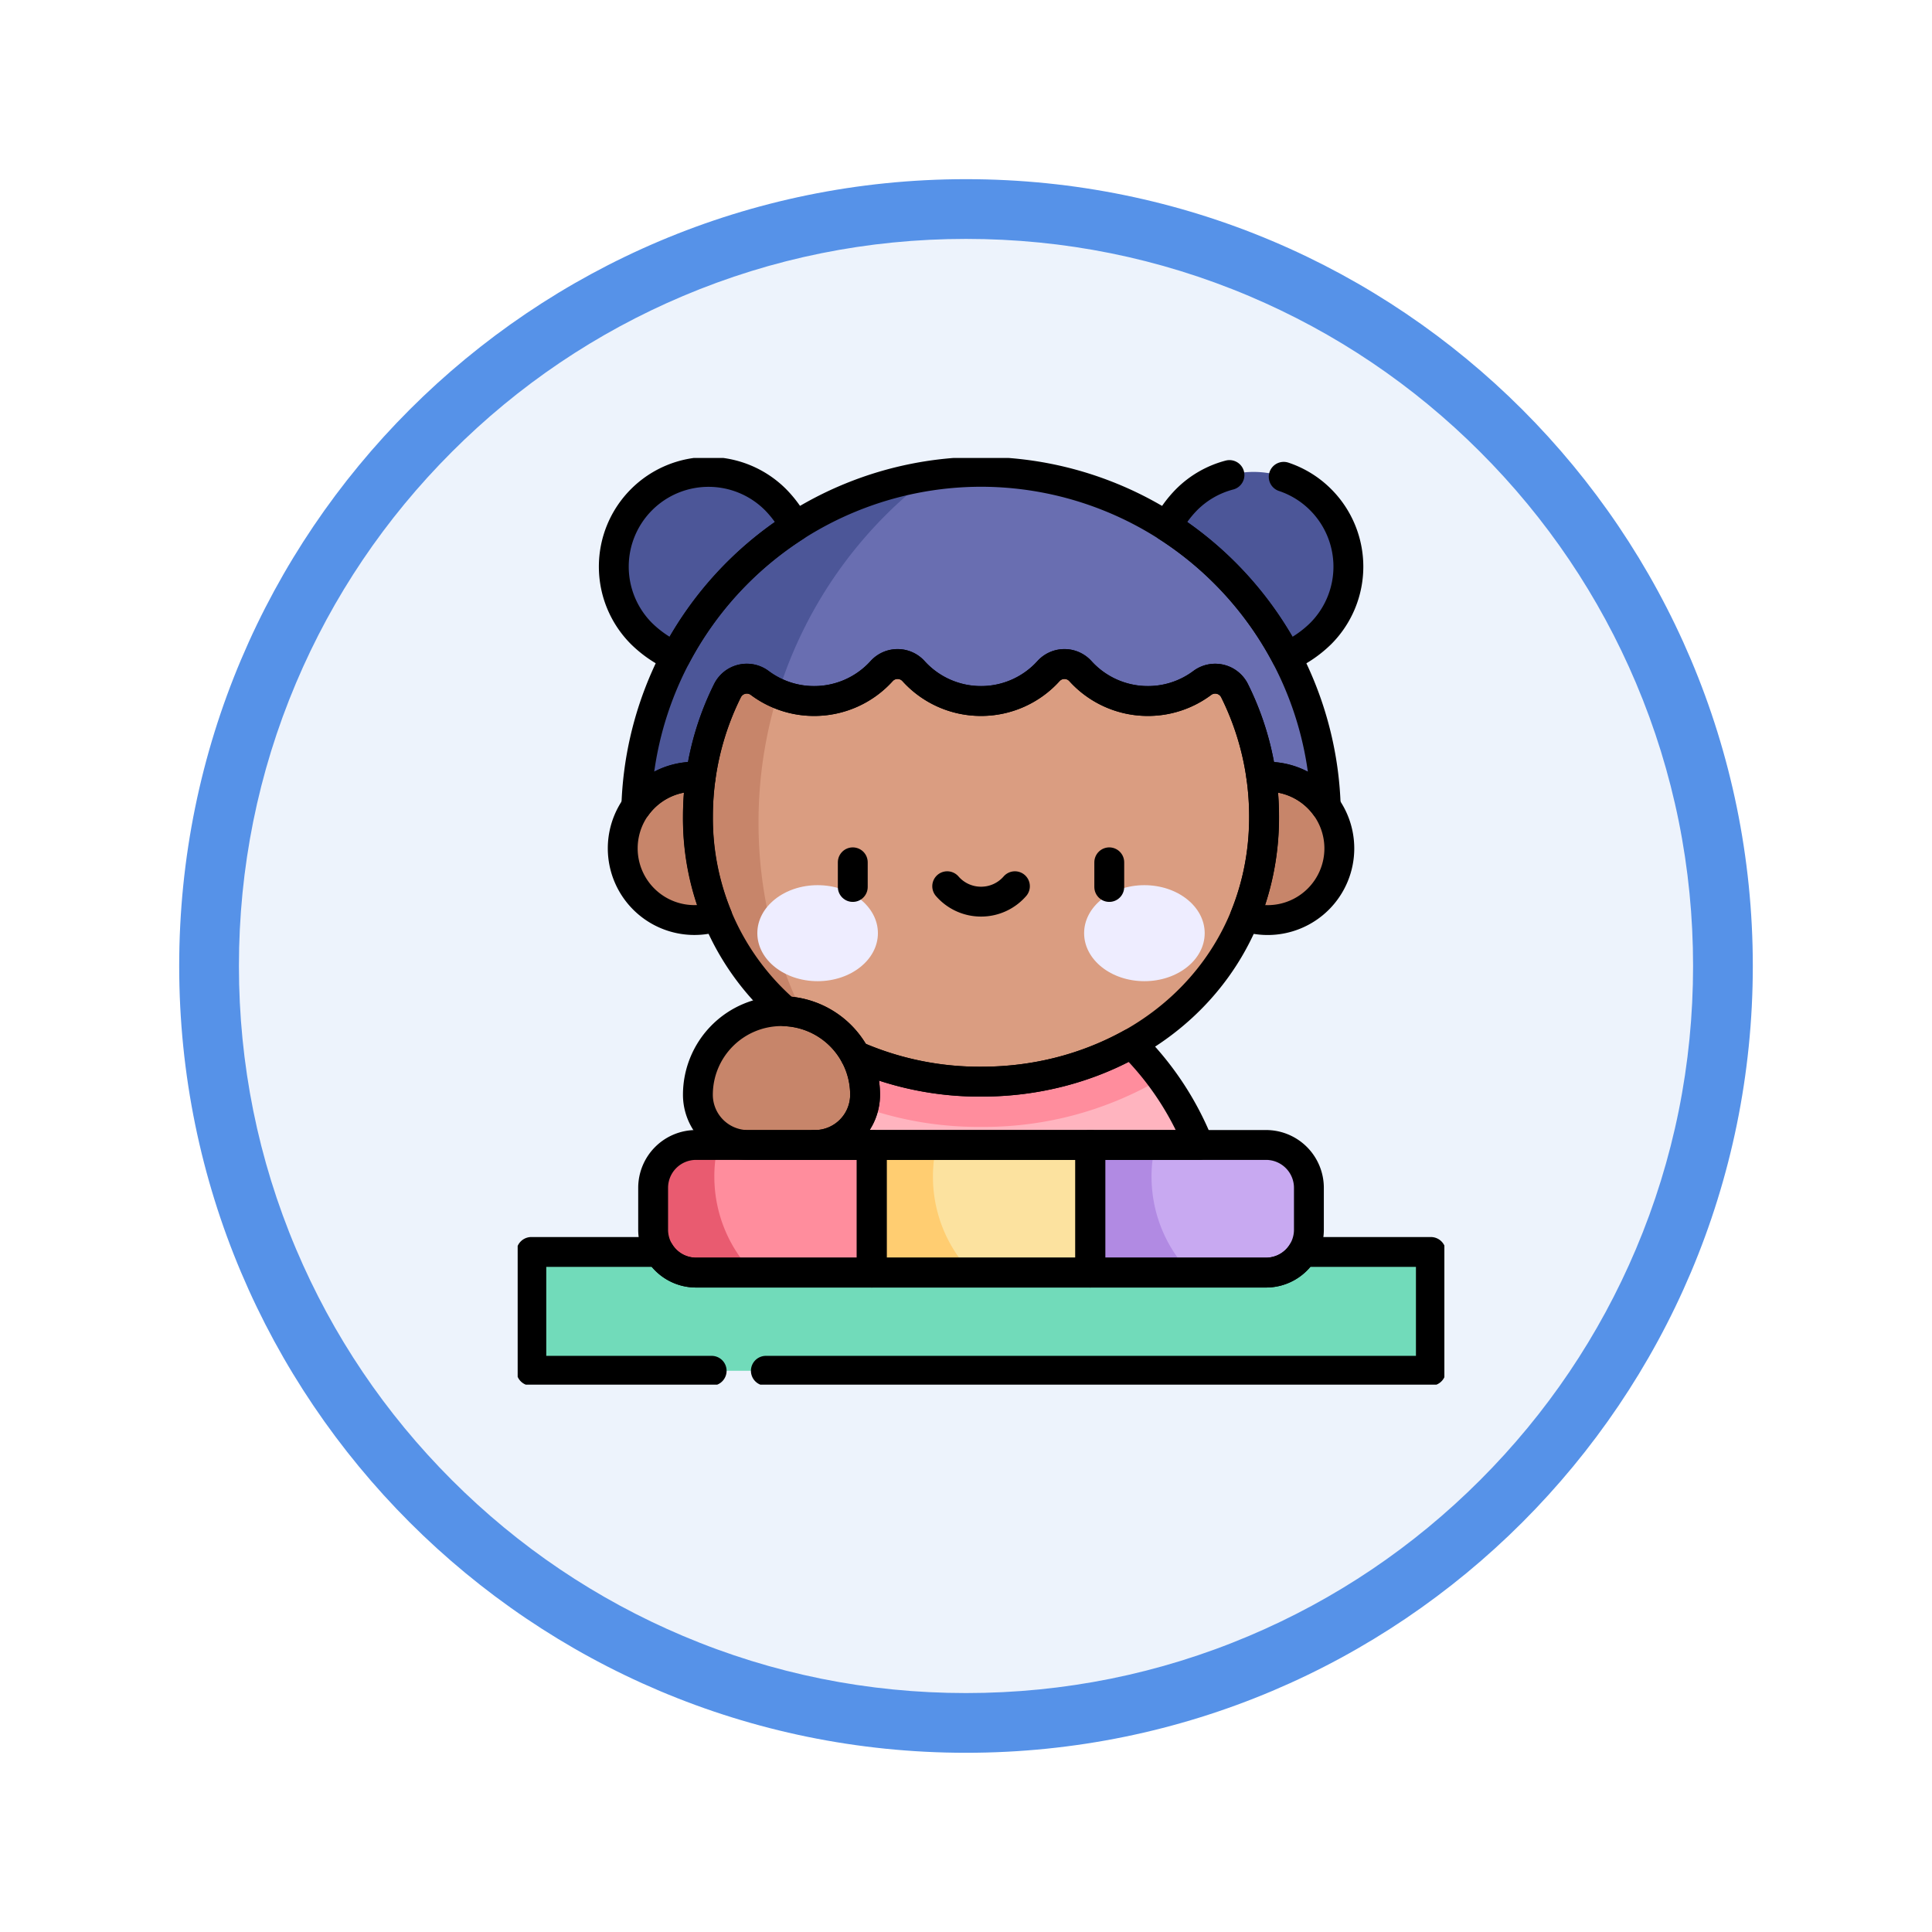 <svg xmlns="http://www.w3.org/2000/svg" xmlns:xlink="http://www.w3.org/1999/xlink" width="97.035" height="97.035" viewBox="0 0 97.035 97.035">
  <defs>
    <filter id="Trazado_982547" x="0" y="0" width="97.035" height="97.035" filterUnits="userSpaceOnUse">
      <feOffset dy="3" input="SourceAlpha"/>
      <feGaussianBlur stdDeviation="3" result="blur"/>
      <feFlood flood-opacity="0.161"/>
      <feComposite operator="in" in2="blur"/>
      <feComposite in="SourceGraphic"/>
    </filter>
    <clipPath id="clip-path">
      <path id="path3015" d="M0-682.665H46.544v46.544H0Z" transform="translate(0 682.665)"/>
    </clipPath>
  </defs>
  <g id="Grupo_1172864" data-name="Grupo 1172864" transform="translate(-819 -1032)">
    <g id="Grupo_1172236" data-name="Grupo 1172236" transform="translate(629.591 -1504.582)">
      <g id="Grupo_1166162" data-name="Grupo 1166162" transform="translate(-607.781 577.058)">
        <g id="Grupo_1164703" data-name="Grupo 1164703" transform="translate(806.19 1965.523)">
          <g id="Grupo_1160931" data-name="Grupo 1160931" transform="translate(0 0)">
            <g id="Grupo_1160749" data-name="Grupo 1160749" transform="translate(0 0)">
              <g id="Grupo_1158891" data-name="Grupo 1158891" transform="translate(0 0)">
                <g id="Grupo_1157406" data-name="Grupo 1157406" transform="translate(0 0)">
                  <g id="Grupo_1155793" data-name="Grupo 1155793" transform="translate(0 0)">
                    <g id="Grupo_1154704" data-name="Grupo 1154704">
                      <g id="Grupo_1150790" data-name="Grupo 1150790">
                        <g id="Grupo_1154214" data-name="Grupo 1154214">
                          <g id="Grupo_1152583" data-name="Grupo 1152583">
                            <g id="Grupo_1146973" data-name="Grupo 1146973">
                              <g id="Grupo_1146954" data-name="Grupo 1146954">
                                <g transform="matrix(1, 0, 0, 1, -9, -6)" filter="url(#Trazado_982547)">
                                  <g id="Trazado_982547-2" data-name="Trazado 982547" transform="translate(9 6)" fill="#edf3fc">
                                    <path d="M 39.518 77.535 C 34.385 77.535 29.406 76.53 24.72 74.548 C 20.193 72.633 16.127 69.892 12.635 66.4 C 9.143 62.908 6.402 58.842 4.487 54.315 C 2.505 49.629 1.5 44.65 1.5 39.517 C 1.5 34.385 2.505 29.406 4.487 24.72 C 6.402 20.193 9.143 16.127 12.635 12.635 C 16.127 9.143 20.193 6.402 24.72 4.487 C 29.406 2.505 34.385 1.5 39.518 1.5 C 44.651 1.5 49.629 2.505 54.315 4.487 C 58.842 6.402 62.908 9.143 66.4 12.635 C 69.892 16.127 72.633 20.193 74.548 24.72 C 76.53 29.406 77.535 34.385 77.535 39.517 C 77.535 44.65 76.53 49.629 74.548 54.315 C 72.633 58.842 69.892 62.908 66.4 66.4 C 62.908 69.892 58.842 72.633 54.315 74.548 C 49.629 76.53 44.651 77.535 39.518 77.535 Z" stroke="none"/>
                                    <path d="M 39.518 3 C 34.586 3 29.804 3.965 25.304 5.868 C 20.956 7.708 17.05 10.341 13.696 13.696 C 10.341 17.05 7.708 20.956 5.868 25.304 C 3.965 29.804 3 34.586 3 39.517 C 3 44.449 3.965 49.231 5.868 53.731 C 7.708 58.079 10.341 61.985 13.696 65.339 C 17.05 68.694 20.956 71.327 25.304 73.166 C 29.804 75.07 34.586 76.035 39.518 76.035 C 44.449 76.035 49.231 75.07 53.731 73.166 C 58.079 71.327 61.985 68.694 65.339 65.339 C 68.694 61.985 71.327 58.079 73.167 53.731 C 75.07 49.231 76.035 44.449 76.035 39.517 C 76.035 34.586 75.07 29.804 73.167 25.304 C 71.327 20.956 68.694 17.05 65.339 13.696 C 61.985 10.341 58.079 7.708 53.731 5.868 C 49.231 3.965 44.449 3 39.518 3 M 39.518 0 C 61.342 0 79.035 17.693 79.035 39.517 C 79.035 61.342 61.342 79.035 39.518 79.035 C 17.693 79.035 -7.62939453125e-06 61.342 -7.62939453125e-06 39.517 C -7.62939453125e-06 17.693 17.693 0 39.518 0 Z" stroke="none" fill="#5692e8"/>
                                  </g>
                                </g>
                              </g>
                            </g>
                          </g>
                        </g>
                      </g>
                    </g>
                  </g>
                </g>
              </g>
            </g>
          </g>
        </g>
      </g>
    </g>
    <g id="g3009" transform="translate(845 1737.665)">
      <g id="g3011" transform="translate(0 -682.665)">
        <g id="g3013" clip-path="url(#clip-path)">
          <g id="g3019" transform="translate(11.116 29.005)">
            <path id="path3021" d="M0-162.786c0-7.948,5.047-11,5.047-11l14.218-.909a15.575,15.575,0,0,1,5.047,11.911Z" transform="translate(0 174.697)" fill="#ffb4bf"/>
          </g>
          <g id="g3023" transform="translate(31.85 0.702)">
            <path id="path3025" d="M-23.865-19.047a4.758,4.758,0,0,1,6.729,0,4.758,4.758,0,0,1,0,6.729c-1.858,1.858-5.5,2.485-7.356.627s-1.231-5.5.627-7.356" transform="translate(25.611 20.441)" fill="#4c5698"/>
          </g>
          <g id="g3027" transform="translate(5.951 0.697)">
            <path id="path3029" d="M0-236.724a17.34,17.34,0,0,1,17.321-17.321,17.34,17.34,0,0,1,17.321,17.321Z" transform="translate(0 254.045)" fill="#696eb1"/>
          </g>
          <g id="g3031" transform="translate(4.825 0.702)">
            <path id="path3033" d="M-124.41-37.435a5.655,5.655,0,0,0-.98-1.345,4.758,4.758,0,0,0-6.729,0,4.758,4.758,0,0,0,0,6.729,5.82,5.82,0,0,0,1.712,1.161,17.213,17.213,0,0,0-1.979,8.032h6.149A21.8,21.8,0,0,1-117.561-40a17.214,17.214,0,0,0-6.85,2.564" transform="translate(133.513 40.174)" fill="#4c5698"/>
          </g>
          <g id="g3035" transform="translate(34.066 16.013)">
            <path id="path3037" d="M0-49.214a3.6,3.6,0,0,0,3.6,3.6,3.6,3.6,0,0,0,3.6-3.6,3.6,3.6,0,0,0-3.6-3.6,3.6,3.6,0,0,0-3.6,3.6" transform="translate(0 52.815)" fill="#c7856a"/>
          </g>
          <g id="g3039" transform="translate(14.534 29.005)">
            <path id="path3041" d="M-216.579,0-230.8.909a8.463,8.463,0,0,0-1.629,1.421,17.5,17.5,0,0,0,8.721,2.264h.163a17.531,17.531,0,0,0,8.928-2.436A11.772,11.772,0,0,0-216.579,0" transform="translate(232.426 0)" fill="#ff8d9d"/>
          </g>
          <g id="g3043" transform="translate(9.055 10.35)">
            <path id="path3045" d="M-368.37-18.369a1.087,1.087,0,0,0-1.623-.393,4.551,4.551,0,0,1-2.733.907,4.563,4.563,0,0,1-3.393-1.506,1.081,1.081,0,0,0-1.595,0,4.563,4.563,0,0,1-3.393,1.506,4.563,4.563,0,0,1-3.393-1.506,1.081,1.081,0,0,0-1.595,0,4.563,4.563,0,0,1-3.393,1.506,4.551,4.551,0,0,1-2.733-.907,1.084,1.084,0,0,0-1.617.382,14.156,14.156,0,0,0-1.486,6.335c0,7.846,6.5,13.376,14.343,13.308,7.794-.068,14.091-5.5,14.091-13.307a14.155,14.155,0,0,0-1.481-6.324" transform="translate(395.323 19.713)" fill="#da9d81"/>
          </g>
          <g id="g3047" transform="translate(5.277 11.085)">
            <path id="path3049" d="M-130.038-242.345a21.733,21.733,0,0,1-2.695-10.513,21.826,21.826,0,0,1,.976-6.473,4.571,4.571,0,0,1-.914-.53,1.084,1.084,0,0,0-1.617.382,14.119,14.119,0,0,0-1.347,4.345c-.1-.009-.208-.015-.317-.015a3.6,3.6,0,0,0-3.6,3.6,3.6,3.6,0,0,0,3.6,3.6,3.079,3.079,0,0,0,1.141-.207,12.917,12.917,0,0,0,4.773,5.81" transform="translate(139.553 260.077)" fill="#c7856a"/>
          </g>
          <g id="g3051" transform="translate(12.038 21.458)">
            <path id="path3053" d="M-82.762-32.954c0,1.332-1.355,2.411-3.028,2.411s-3.028-1.08-3.028-2.411,1.356-2.411,3.028-2.411,3.028,1.08,3.028,2.411" transform="translate(88.817 35.365)" fill="#eeedff"/>
          </g>
          <g id="g3055" transform="translate(28.45 21.458)">
            <path id="path3057" d="M0-32.954c0,1.332,1.356,2.411,3.028,2.411s3.028-1.08,3.028-2.411S4.7-35.365,3.028-35.365,0-34.286,0-32.954" transform="translate(0 35.365)" fill="#eeedff"/>
          </g>
          <path id="path3059" d="M55.18-91.779H10v-5.968H55.18Z" transform="translate(-9.318 137.626)" fill="#71dbba"/>
          <g id="g3061" transform="translate(9.055 27.785)">
            <path id="path3063" d="M-57.364,0h0a4.2,4.2,0,0,0-4.2,4.2,2.524,2.524,0,0,0,2.524,2.524h3.346A2.524,2.524,0,0,0-53.167,4.2a4.2,4.2,0,0,0-4.2-4.2" transform="translate(61.561 0)" fill="#c7856a"/>
          </g>
          <g id="g3065" transform="translate(16.106 34.506)">
            <path id="path3067" d="M-172.962-87.6H-183.94l-1.677-3.2,1.677-3.2h10.978l1.666,3.2Z" transform="translate(185.617 94.014)" fill="#fce29f"/>
          </g>
          <g id="g3069" transform="translate(6.804 34.506)">
            <path id="path3071" d="M-29.434,0a2.154,2.154,0,0,0-2.154,2.154v2.1A2.154,2.154,0,0,0-29.434,6.41h8.825V0Z" transform="translate(31.588)" fill="#ff8d9d"/>
          </g>
          <g id="g3073" transform="translate(28.761 34.506)">
            <path id="path3075" d="M-120.608,0h-8.825V6.41h8.825a2.154,2.154,0,0,0,2.154-2.154v-2.1A2.154,2.154,0,0,0-120.608,0" transform="translate(129.433)" fill="#c8a9f1"/>
          </g>
          <g id="g3077" transform="translate(6.804 34.506)">
            <path id="path3079" d="M-42.008-21.673a7,7,0,0,1,.183-1.586h-1.1A2.154,2.154,0,0,0-45.081-21.1V-19a2.154,2.154,0,0,0,2.154,2.154h2.858a6.954,6.954,0,0,1-1.938-4.824" transform="translate(45.081 23.259)" fill="#e95b70"/>
          </g>
          <g id="g3081" transform="translate(17.783 34.506)">
            <path id="path3083" d="M-68.5-87.6a6.953,6.953,0,0,1-1.938-4.824,7,7,0,0,1,.183-1.586h-3.257v6.41Z" transform="translate(73.512 94.014)" fill="#ffcd71"/>
          </g>
          <g id="g3085" transform="translate(28.761 34.506)">
            <path id="path3087" d="M-68.5-87.6a6.954,6.954,0,0,1-1.938-4.824,7,7,0,0,1,.183-1.586h-3.257v6.41Z" transform="translate(73.513 94.014)" fill="#b18ae3"/>
          </g>
          <g id="g3089" transform="translate(16.831 20.31)">
            <path id="path3091" d="M0,0V1.238" fill="none" stroke="#000" stroke-linecap="round" stroke-linejoin="round" stroke-miterlimit="10" stroke-width="1.5"/>
          </g>
          <g id="g3093" transform="translate(29.713 20.31)">
            <path id="path3095" d="M0,0V1.238" fill="none" stroke="#000" stroke-linecap="round" stroke-linejoin="round" stroke-miterlimit="10" stroke-width="1.5"/>
          </g>
          <g id="g3097" transform="translate(21.574 21.511)">
            <path id="path3099" d="M0,0A2.246,2.246,0,0,0,1.7.774,2.246,2.246,0,0,0,3.4,0" fill="none" stroke="#000" stroke-linecap="round" stroke-linejoin="round" stroke-miterlimit="10" stroke-width="1.5"/>
          </g>
          <g id="g3101" transform="translate(6.804 34.506)">
            <path id="path3103" d="M-29.434,0a2.154,2.154,0,0,0-2.154,2.154v2.1A2.154,2.154,0,0,0-29.434,6.41h8.825V0Z" transform="translate(31.588)" fill="none" stroke="#000" stroke-linecap="round" stroke-linejoin="round" stroke-miterlimit="10" stroke-width="1.5"/>
          </g>
          <g id="g3105" transform="translate(28.761 34.506)">
            <path id="path3107" d="M-120.608,0h-8.825V6.41h8.825a2.154,2.154,0,0,0,2.154-2.154v-2.1A2.154,2.154,0,0,0-120.608,0Z" transform="translate(129.433)" fill="none" stroke="#000" stroke-linecap="round" stroke-linejoin="round" stroke-miterlimit="10" stroke-width="1.5"/>
          </g>
          <path id="path3109" d="M271.8-170.155H260.822v-6.41H271.8Z" transform="translate(-243.039 211.071)" fill="none" stroke="#000" stroke-linecap="round" stroke-linejoin="round" stroke-miterlimit="10" stroke-width="1.5"/>
          <g id="g3111" transform="translate(4.825 0.702)">
            <path id="path3113" d="M-42.452-126.882a17.446,17.446,0,0,1,6-6.545,5.66,5.66,0,0,0-.98-1.346,4.758,4.758,0,0,0-6.729,0,4.758,4.758,0,0,0,0,6.729A5.82,5.82,0,0,0-42.452-126.882Z" transform="translate(45.558 136.166)" fill="none" stroke="#000" stroke-linecap="round" stroke-linejoin="round" stroke-miterlimit="10" stroke-width="1.5"/>
          </g>
          <g id="g3115" transform="translate(32.617 0.859)">
            <path id="path3117" d="M-42.815,0a4.734,4.734,0,0,0-2.153,1.236,5.654,5.654,0,0,0-.98,1.346,17.446,17.446,0,0,1,6,6.545,5.82,5.82,0,0,0,1.712-1.161,4.758,4.758,0,0,0,0-6.729A4.738,4.738,0,0,0-40.091.089" transform="translate(45.948)" fill="none" stroke="#000" stroke-linecap="round" stroke-linejoin="round" stroke-miterlimit="10" stroke-width="1.5"/>
          </g>
          <g id="g3119" transform="translate(5.959 0.697)">
            <path id="path3121" d="M-39.883-209.326c.107,0,.212.006.317.015a14.116,14.116,0,0,1,1.347-4.345,1.084,1.084,0,0,1,1.617-.382,4.551,4.551,0,0,0,2.733.907,4.563,4.563,0,0,0,3.393-1.506,1.081,1.081,0,0,1,1.595,0,4.563,4.563,0,0,0,3.393,1.506,4.563,4.563,0,0,0,3.393-1.506,1.081,1.081,0,0,1,1.595,0,4.563,4.563,0,0,0,3.393,1.506,4.551,4.551,0,0,0,2.733-.907,1.087,1.087,0,0,1,1.623.393,14.115,14.115,0,0,1,1.342,4.334c.1-.009.21-.015.317-.015a3.6,3.6,0,0,1,2.918,1.492,17.341,17.341,0,0,0-17.313-16.808A17.341,17.341,0,0,0-42.8-207.834,3.6,3.6,0,0,1-39.883-209.326Z" transform="translate(42.801 224.642)" fill="none" stroke="#000" stroke-linecap="round" stroke-linejoin="round" stroke-miterlimit="10" stroke-width="1.5"/>
          </g>
          <g id="g3123" transform="translate(5.277 16.013)">
            <path id="path3125" d="M-51.638-27.4a14.337,14.337,0,0,1,.139-1.99c-.1-.009-.21-.015-.317-.015a3.6,3.6,0,0,0-3.6,3.6,3.6,3.6,0,0,0,3.6,3.6,3.6,3.6,0,0,0,1.148-.188A13.1,13.1,0,0,1-51.638-27.4Z" transform="translate(55.416 29.401)" fill="none" stroke="#000" stroke-linecap="round" stroke-linejoin="round" stroke-miterlimit="10" stroke-width="1.5"/>
          </g>
          <g id="g3127" transform="translate(36.532 16.013)">
            <path id="path3129" d="M-15.508,0c-.107,0-.212.006-.317.015A14.338,14.338,0,0,1-15.685,2a13.237,13.237,0,0,1-.957,5.014,3.6,3.6,0,0,0,1.135.184,3.6,3.6,0,0,0,3.6-3.6A3.6,3.6,0,0,0-15.508,0Z" transform="translate(16.643)" fill="none" stroke="#000" stroke-linecap="round" stroke-linejoin="round" stroke-miterlimit="10" stroke-width="1.5"/>
          </g>
          <g id="g3131" transform="translate(14.925 29.407)">
            <path id="path3133" d="M-217.376,0a15.419,15.419,0,0,1-7.432,1.917A15.5,15.5,0,0,1-231.245.61a4.179,4.179,0,0,1,.488,1.964A2.524,2.524,0,0,1-233.281,5.1H-214A15.039,15.039,0,0,0-217.376,0Z" transform="translate(233.281)" fill="none" stroke="#000" stroke-linecap="round" stroke-linejoin="round" stroke-miterlimit="10" stroke-width="1.5"/>
          </g>
          <g id="g3135" transform="translate(9.055 10.35)">
            <path id="path3137" d="M-368.369-18.369a1.087,1.087,0,0,0-1.623-.393,4.551,4.551,0,0,1-2.733.907,4.562,4.562,0,0,1-3.393-1.506,1.081,1.081,0,0,0-1.595,0,4.563,4.563,0,0,1-3.393,1.506,4.563,4.563,0,0,1-3.393-1.506,1.081,1.081,0,0,0-1.595,0,4.562,4.562,0,0,1-3.393,1.506,4.552,4.552,0,0,1-2.733-.906,1.084,1.084,0,0,0-1.617.382,14.152,14.152,0,0,0-1.487,6.335,12.767,12.767,0,0,0,4.4,9.772,4.2,4.2,0,0,1,3.506,2.228,15.5,15.5,0,0,0,6.437,1.308c7.794-.068,14.091-5.5,14.091-13.307A14.154,14.154,0,0,0-368.369-18.369Z" transform="translate(395.322 19.713)" fill="none" stroke="#000" stroke-linecap="round" stroke-linejoin="round" stroke-miterlimit="10" stroke-width="1.5"/>
          </g>
          <g id="g3139" transform="translate(9.055 27.785)">
            <path id="path3141" d="M-57.364,0h0a4.2,4.2,0,0,0-4.2,4.2,2.524,2.524,0,0,0,2.524,2.524h3.346A2.524,2.524,0,0,0-53.167,4.2,4.2,4.2,0,0,0-57.364,0Z" transform="translate(61.561)" fill="none" stroke="#000" stroke-linecap="round" stroke-linejoin="round" stroke-miterlimit="10" stroke-width="1.5"/>
          </g>
          <g id="g3143" transform="translate(0.682 39.88)">
            <path id="path3145" d="M-161.052-81.56h33.4v-5.968h-6.435a2.152,2.152,0,0,1-1.841,1.036h-28.628a2.152,2.152,0,0,1-1.841-1.036h-6.435v5.968h9.057" transform="translate(172.836 87.528)" fill="none" stroke="#000" stroke-linecap="round" stroke-linejoin="round" stroke-miterlimit="10" stroke-width="1.5"/>
          </g>
        </g>
      </g>
    </g>
  </g>
</svg>

